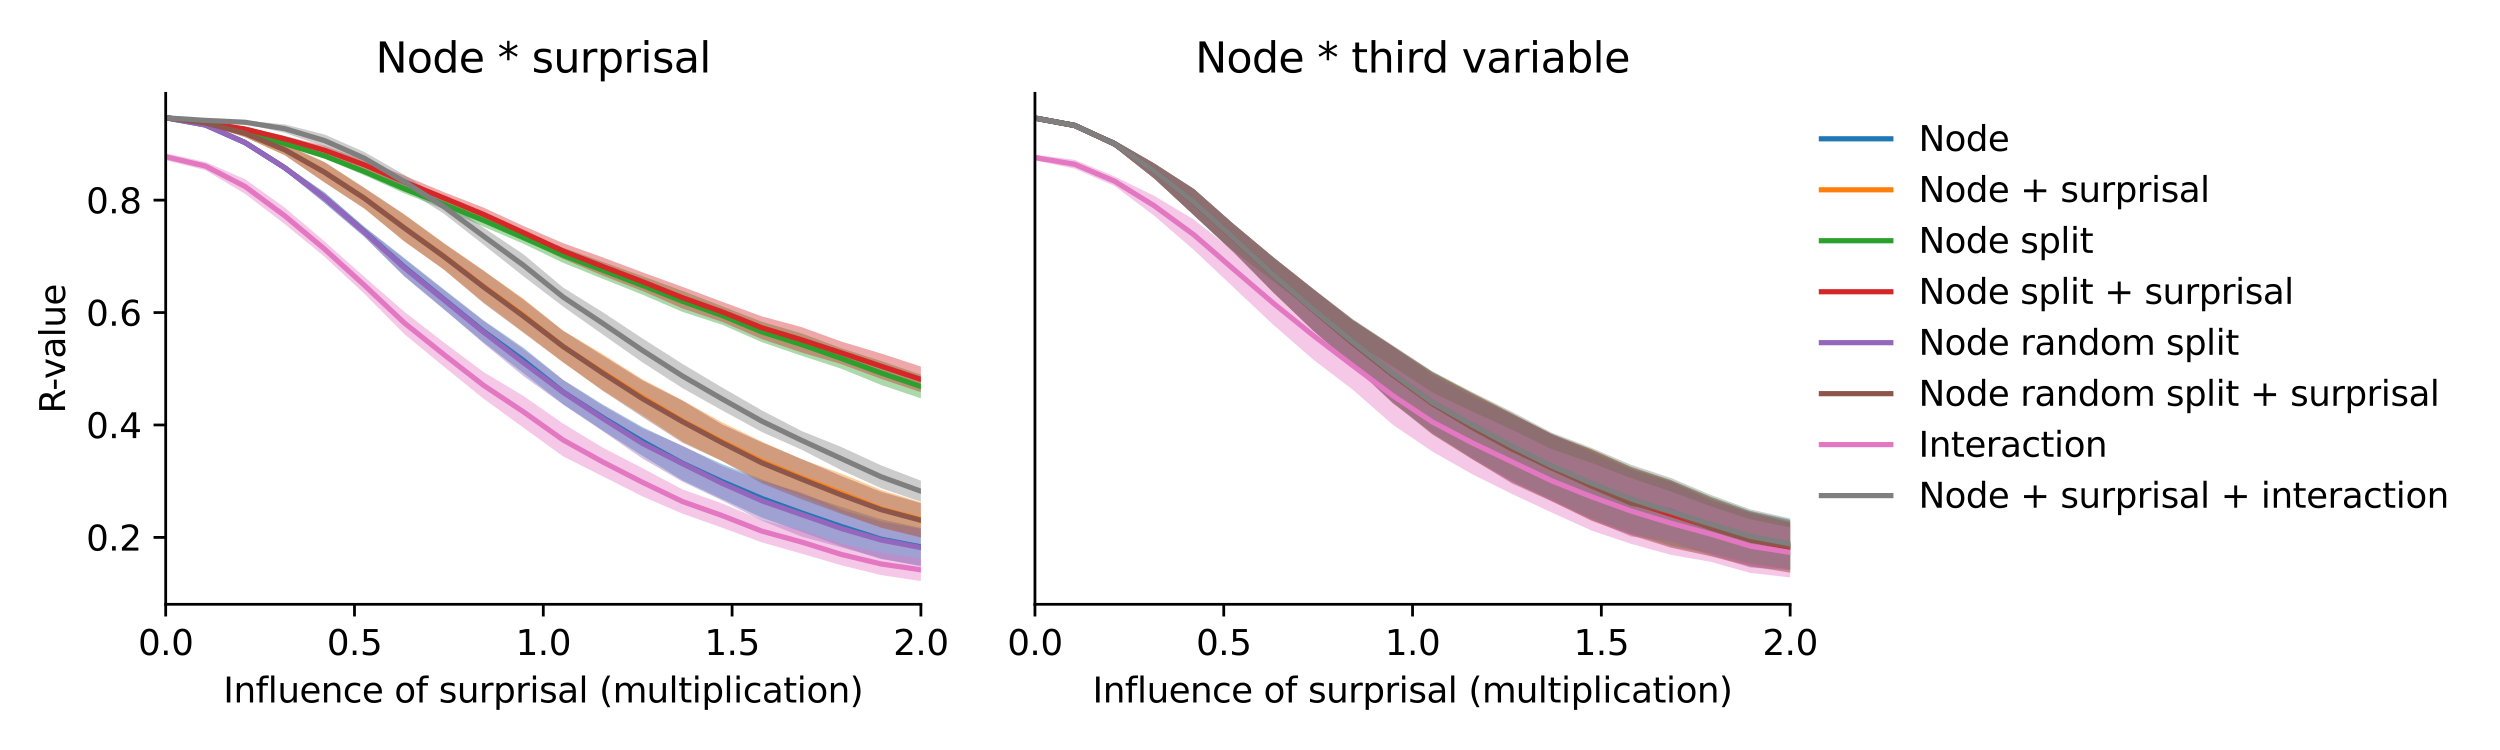 <?xml version="1.0" encoding="utf-8" standalone="no"?>
<!DOCTYPE svg PUBLIC "-//W3C//DTD SVG 1.1//EN"
  "http://www.w3.org/Graphics/SVG/1.1/DTD/svg11.dtd">
<svg xmlns:xlink="http://www.w3.org/1999/xlink" width="720pt" height="216pt" viewBox="0 0 720 216" xmlns="http://www.w3.org/2000/svg" version="1.1">
 <defs>
  <style type="text/css">*{stroke-linejoin: round; stroke-linecap: butt}</style>
 </defs>
 <g id="figure_1">
  <g id="patch_1">
   <path d="M 0 216 
L 720 216 
L 720 0 
L 0 0 
z
" style="fill: #ffffff"/>
  </g>
  <g id="axes_1">
   <g id="patch_2">
    <path d="M 47.72 174.04 
L 265.215 174.04 
L 265.215 26.88 
L 47.72 26.88 
z
" style="fill: #ffffff"/>
   </g>
   <g id="PolyCollection_1">
    <path d="M 47.72 33.569 
L 47.72 34.224 
L 59.167 36.384 
L 70.614 41.899 
L 82.061 49.169 
L 93.508 58.478 
L 104.956 68.176 
L 116.403 79.468 
L 127.85 89.071 
L 139.297 98.653 
L 150.744 107.476 
L 162.191 116.433 
L 173.638 124.028 
L 185.085 131.29 
L 196.532 138.34 
L 207.979 143.764 
L 219.427 149.068 
L 230.874 153.182 
L 242.321 157.337 
L 253.768 161.012 
L 265.215 162.934 
L 265.215 152.053 
L 265.215 152.053 
L 253.768 149.566 
L 242.321 145.965 
L 230.874 142.27 
L 219.427 138.08 
L 207.979 133.663 
L 196.532 128.487 
L 185.085 123.029 
L 173.638 116.516 
L 162.191 109.394 
L 150.744 100.138 
L 139.297 92.285 
L 127.85 83.329 
L 116.403 74.289 
L 104.956 65.321 
L 93.508 55.453 
L 82.061 47.525 
L 70.614 40.26 
L 59.167 35.622 
L 47.72 33.569 
z
" clip-path="url(#p3ff4cb8823)" style="fill: #1f77b4; fill-opacity: 0.4"/>
   </g>
   <g id="PolyCollection_2">
    <path d="M 47.72 33.591 
L 47.72 34.243 
L 59.167 35.869 
L 70.614 39.523 
L 82.061 44.773 
L 93.508 52.545 
L 104.956 60.063 
L 116.403 69.484 
L 127.85 77.644 
L 139.297 87.092 
L 150.744 95.615 
L 162.191 104.392 
L 173.638 112.477 
L 185.085 119.617 
L 196.532 127.152 
L 207.979 132.781 
L 219.427 138.609 
L 230.874 142.924 
L 242.321 147.68 
L 253.768 152.073 
L 265.215 154.694 
L 265.215 144.638 
L 265.215 144.638 
L 253.768 141.1 
L 242.321 136.413 
L 230.874 132.3 
L 219.427 127.183 
L 207.979 121.636 
L 196.532 115.261 
L 185.085 109.274 
L 173.638 102.013 
L 162.191 95.225 
L 150.744 85.996 
L 139.297 77.936 
L 127.85 69.968 
L 116.403 61.686 
L 104.956 54.076 
L 93.508 46.704 
L 82.061 41.532 
L 70.614 37.261 
L 59.167 34.939 
L 47.72 33.591 
z
" clip-path="url(#p3ff4cb8823)" style="fill: #ff7f0e; fill-opacity: 0.4"/>
   </g>
   <g id="PolyCollection_3">
    <path d="M 47.72 33.579 
L 47.72 34.231 
L 59.167 35.994 
L 70.614 38.531 
L 82.061 42.025 
L 93.508 45.703 
L 104.956 50.494 
L 116.403 55.667 
L 127.85 60.24 
L 139.297 65.31 
L 150.744 70.209 
L 162.191 75.704 
L 173.638 80.312 
L 185.085 84.889 
L 196.532 89.814 
L 207.979 93.538 
L 219.427 98.565 
L 230.874 102.461 
L 242.321 106.201 
L 253.768 110.873 
L 265.215 114.731 
L 265.215 107.896 
L 265.215 107.896 
L 253.768 103.982 
L 242.321 100.287 
L 230.874 96.022 
L 219.427 92.659 
L 207.979 88.195 
L 196.532 83.754 
L 185.085 79.561 
L 173.638 75.435 
L 162.191 71.336 
L 150.744 66.719 
L 139.297 61.648 
L 127.85 57.452 
L 116.403 53.048 
L 104.956 48.373 
L 93.508 44.101 
L 82.061 40.745 
L 70.614 37.428 
L 59.167 35.138 
L 47.72 33.579 
z
" clip-path="url(#p3ff4cb8823)" style="fill: #2ca02c; fill-opacity: 0.4"/>
   </g>
   <g id="PolyCollection_4">
    <path d="M 47.72 33.602 
L 47.72 34.245 
L 59.167 35.775 
L 70.614 37.854 
L 82.061 40.81 
L 93.508 44.569 
L 104.956 48.862 
L 116.403 54.164 
L 127.85 58.707 
L 139.297 63.742 
L 150.744 68.912 
L 162.191 74.567 
L 173.638 79.394 
L 185.085 83.83 
L 196.532 88.84 
L 207.979 92.717 
L 219.427 97.669 
L 230.874 101.526 
L 242.321 104.89 
L 253.768 109.126 
L 265.215 112.966 
L 265.215 105.568 
L 265.215 105.568 
L 253.768 101.809 
L 242.321 98.38 
L 230.874 94.214 
L 219.427 91.124 
L 207.979 86.911 
L 196.532 82.605 
L 185.085 78.453 
L 173.638 74.137 
L 162.191 70.043 
L 150.744 65.094 
L 139.297 59.803 
L 127.85 55.342 
L 116.403 50.556 
L 104.956 46.131 
L 93.508 42.001 
L 82.061 39.21 
L 70.614 36.487 
L 59.167 34.851 
L 47.72 33.602 
z
" clip-path="url(#p3ff4cb8823)" style="fill: #d62728; fill-opacity: 0.4"/>
   </g>
   <g id="PolyCollection_5">
    <path d="M 47.72 33.58 
L 47.72 34.246 
L 59.167 36.394 
L 70.614 41.936 
L 82.061 49.129 
L 93.508 58.528 
L 104.956 68.264 
L 116.403 79.626 
L 127.85 89.104 
L 139.297 98.921 
L 150.744 108.314 
L 162.191 116.536 
L 173.638 124.215 
L 185.085 132.108 
L 196.532 138.721 
L 207.979 144.155 
L 219.427 149.978 
L 230.874 154.553 
L 242.321 157.679 
L 253.768 160.846 
L 265.215 163.143 
L 265.215 152.286 
L 265.215 152.286 
L 253.768 150.212 
L 242.321 146.759 
L 230.874 141.861 
L 219.427 138.488 
L 207.979 134.24 
L 196.532 128.324 
L 185.085 123.393 
L 173.638 116.857 
L 162.191 109.451 
L 150.744 100.586 
L 139.297 92.441 
L 127.85 83.589 
L 116.403 74.528 
L 104.956 65.422 
L 93.508 55.457 
L 82.061 47.586 
L 70.614 40.265 
L 59.167 35.632 
L 47.72 33.58 
z
" clip-path="url(#p3ff4cb8823)" style="fill: #9467bd; fill-opacity: 0.4"/>
   </g>
   <g id="PolyCollection_6">
    <path d="M 47.72 33.602 
L 47.72 34.267 
L 59.167 35.878 
L 70.614 39.54 
L 82.061 44.713 
L 93.508 52.592 
L 104.956 60.102 
L 116.403 69.497 
L 127.85 77.664 
L 139.297 87.357 
L 150.744 95.855 
L 162.191 104.35 
L 173.638 112.588 
L 185.085 120.136 
L 196.532 127.507 
L 207.979 132.799 
L 219.427 139.22 
L 230.874 143.807 
L 242.321 148.011 
L 253.768 151.955 
L 265.215 154.803 
L 265.215 144.906 
L 265.215 144.906 
L 253.768 141.631 
L 242.321 137.105 
L 230.874 132.182 
L 219.427 127.409 
L 207.979 122.242 
L 196.532 115.364 
L 185.085 109.575 
L 173.638 102.434 
L 162.191 95.271 
L 150.744 86.284 
L 139.297 77.992 
L 127.85 70.119 
L 116.403 61.769 
L 104.956 54.155 
L 93.508 46.702 
L 82.061 41.617 
L 70.614 37.284 
L 59.167 34.952 
L 47.72 33.602 
z
" clip-path="url(#p3ff4cb8823)" style="fill: #8c564b; fill-opacity: 0.4"/>
   </g>
   <g id="PolyCollection_7">
    <path d="M 47.72 44.147 
L 47.72 46.146 
L 59.167 49.008 
L 70.614 55.86 
L 82.061 64.576 
L 93.508 73.984 
L 104.956 84.606 
L 116.403 96.183 
L 127.85 105.603 
L 139.297 114.839 
L 150.744 123.171 
L 162.191 131.446 
L 173.638 137.21 
L 185.085 142.994 
L 196.532 147.925 
L 207.979 151.985 
L 219.427 156.215 
L 230.874 159.46 
L 242.321 162.818 
L 253.768 165.632 
L 265.215 167.351 
L 265.215 160.881 
L 265.215 160.881 
L 253.768 159.234 
L 242.321 156.559 
L 230.874 152.775 
L 219.427 149.741 
L 207.979 145.005 
L 196.532 140.949 
L 185.085 134.87 
L 173.638 128.939 
L 162.191 122.018 
L 150.744 114.026 
L 139.297 107.177 
L 127.85 98.635 
L 116.403 89.758 
L 104.956 79.744 
L 93.508 69.557 
L 82.061 59.834 
L 70.614 51.62 
L 59.167 46.66 
L 47.72 44.147 
z
" clip-path="url(#p3ff4cb8823)" style="fill: #e377c2; fill-opacity: 0.4"/>
   </g>
   <g id="PolyCollection_8">
    <path d="M 47.72 33.608 
L 47.72 34.255 
L 59.167 35.065 
L 70.614 35.708 
L 82.061 38.286 
L 93.508 42.274 
L 104.956 47.38 
L 116.403 54.309 
L 127.85 61.557 
L 139.297 70.505 
L 150.744 79.569 
L 162.191 88.302 
L 173.638 96.377 
L 185.085 104.404 
L 196.532 111.772 
L 207.979 118.197 
L 219.427 124.43 
L 230.874 129.526 
L 242.321 135.428 
L 253.768 140.612 
L 265.215 144.51 
L 265.215 138.43 
L 265.215 138.43 
L 253.768 134.027 
L 242.321 128.747 
L 230.874 124.138 
L 219.427 118.199 
L 207.979 111.608 
L 196.532 104.798 
L 185.085 97.509 
L 173.638 89.95 
L 162.191 82.827 
L 150.744 73.219 
L 139.297 65.584 
L 127.85 57.572 
L 116.403 50.324 
L 104.956 43.777 
L 93.508 38.748 
L 82.061 35.855 
L 70.614 34.729 
L 59.167 34.272 
L 47.72 33.608 
z
" clip-path="url(#p3ff4cb8823)" style="fill: #7f7f7f; fill-opacity: 0.4"/>
   </g>
   <g id="matplotlib.axis_1">
    <g id="xtick_1">
     <g id="line2d_1">
      <defs>
       <path id="m11c83c5a06" d="M 0 0 
L 0 3.5 
" style="stroke: #000000; stroke-width: 0.8"/>
      </defs>
      <g>
       <use xlink:href="#m11c83c5a06" x="47.72" y="174.04" style="stroke: #000000; stroke-width: 0.8"/>
      </g>
     </g>
     <g id="text_1">
      <!-- 0.0 -->
      <g transform="translate(39.768 188.638)scale(0.1 -0.1)">
       <defs>
        <path id="DejaVuSans-30" d="M 2034 4250 
Q 1547 4250 1301 3770 
Q 1056 3291 1056 2328 
Q 1056 1369 1301 889 
Q 1547 409 2034 409 
Q 2525 409 2770 889 
Q 3016 1369 3016 2328 
Q 3016 3291 2770 3770 
Q 2525 4250 2034 4250 
z
M 2034 4750 
Q 2819 4750 3233 4129 
Q 3647 3509 3647 2328 
Q 3647 1150 3233 529 
Q 2819 -91 2034 -91 
Q 1250 -91 836 529 
Q 422 1150 422 2328 
Q 422 3509 836 4129 
Q 1250 4750 2034 4750 
z
" transform="scale(0.016)"/>
        <path id="DejaVuSans-2e" d="M 684 794 
L 1344 794 
L 1344 0 
L 684 0 
L 684 794 
z
" transform="scale(0.016)"/>
       </defs>
       <use xlink:href="#DejaVuSans-30"/>
       <use xlink:href="#DejaVuSans-2e" x="63.623"/>
       <use xlink:href="#DejaVuSans-30" x="95.41"/>
      </g>
     </g>
    </g>
    <g id="xtick_2">
     <g id="line2d_2">
      <g>
       <use xlink:href="#m11c83c5a06" x="102.094" y="174.04" style="stroke: #000000; stroke-width: 0.8"/>
      </g>
     </g>
     <g id="text_2">
      <!-- 0.5 -->
      <g transform="translate(94.142 188.638)scale(0.1 -0.1)">
       <defs>
        <path id="DejaVuSans-35" d="M 691 4666 
L 3169 4666 
L 3169 4134 
L 1269 4134 
L 1269 2991 
Q 1406 3038 1543 3061 
Q 1681 3084 1819 3084 
Q 2600 3084 3056 2656 
Q 3513 2228 3513 1497 
Q 3513 744 3044 326 
Q 2575 -91 1722 -91 
Q 1428 -91 1123 -41 
Q 819 9 494 109 
L 494 744 
Q 775 591 1075 516 
Q 1375 441 1709 441 
Q 2250 441 2565 725 
Q 2881 1009 2881 1497 
Q 2881 1984 2565 2268 
Q 2250 2553 1709 2553 
Q 1456 2553 1204 2497 
Q 953 2441 691 2322 
L 691 4666 
z
" transform="scale(0.016)"/>
       </defs>
       <use xlink:href="#DejaVuSans-30"/>
       <use xlink:href="#DejaVuSans-2e" x="63.623"/>
       <use xlink:href="#DejaVuSans-35" x="95.41"/>
      </g>
     </g>
    </g>
    <g id="xtick_3">
     <g id="line2d_3">
      <g>
       <use xlink:href="#m11c83c5a06" x="156.468" y="174.04" style="stroke: #000000; stroke-width: 0.8"/>
      </g>
     </g>
     <g id="text_3">
      <!-- 1.0 -->
      <g transform="translate(148.516 188.638)scale(0.1 -0.1)">
       <defs>
        <path id="DejaVuSans-31" d="M 794 531 
L 1825 531 
L 1825 4091 
L 703 3866 
L 703 4441 
L 1819 4666 
L 2450 4666 
L 2450 531 
L 3481 531 
L 3481 0 
L 794 0 
L 794 531 
z
" transform="scale(0.016)"/>
       </defs>
       <use xlink:href="#DejaVuSans-31"/>
       <use xlink:href="#DejaVuSans-2e" x="63.623"/>
       <use xlink:href="#DejaVuSans-30" x="95.41"/>
      </g>
     </g>
    </g>
    <g id="xtick_4">
     <g id="line2d_4">
      <g>
       <use xlink:href="#m11c83c5a06" x="210.841" y="174.04" style="stroke: #000000; stroke-width: 0.8"/>
      </g>
     </g>
     <g id="text_4">
      <!-- 1.5 -->
      <g transform="translate(202.89 188.638)scale(0.1 -0.1)">
       <use xlink:href="#DejaVuSans-31"/>
       <use xlink:href="#DejaVuSans-2e" x="63.623"/>
       <use xlink:href="#DejaVuSans-35" x="95.41"/>
      </g>
     </g>
    </g>
    <g id="xtick_5">
     <g id="line2d_5">
      <g>
       <use xlink:href="#m11c83c5a06" x="265.215" y="174.04" style="stroke: #000000; stroke-width: 0.8"/>
      </g>
     </g>
     <g id="text_5">
      <!-- 2.0 -->
      <g transform="translate(257.263 188.638)scale(0.1 -0.1)">
       <defs>
        <path id="DejaVuSans-32" d="M 1228 531 
L 3431 531 
L 3431 0 
L 469 0 
L 469 531 
Q 828 903 1448 1529 
Q 2069 2156 2228 2338 
Q 2531 2678 2651 2914 
Q 2772 3150 2772 3378 
Q 2772 3750 2511 3984 
Q 2250 4219 1831 4219 
Q 1534 4219 1204 4116 
Q 875 4013 500 3803 
L 500 4441 
Q 881 4594 1212 4672 
Q 1544 4750 1819 4750 
Q 2544 4750 2975 4387 
Q 3406 4025 3406 3419 
Q 3406 3131 3298 2873 
Q 3191 2616 2906 2266 
Q 2828 2175 2409 1742 
Q 1991 1309 1228 531 
z
" transform="scale(0.016)"/>
       </defs>
       <use xlink:href="#DejaVuSans-32"/>
       <use xlink:href="#DejaVuSans-2e" x="63.623"/>
       <use xlink:href="#DejaVuSans-30" x="95.41"/>
      </g>
     </g>
    </g>
    <g id="text_6">
     <!-- Influence of surprisal (multiplication) -->
     <g transform="translate(64.321 202.317)scale(0.1 -0.1)">
      <defs>
       <path id="DejaVuSans-49" d="M 628 4666 
L 1259 4666 
L 1259 0 
L 628 0 
L 628 4666 
z
" transform="scale(0.016)"/>
       <path id="DejaVuSans-6e" d="M 3513 2113 
L 3513 0 
L 2938 0 
L 2938 2094 
Q 2938 2591 2744 2837 
Q 2550 3084 2163 3084 
Q 1697 3084 1428 2787 
Q 1159 2491 1159 1978 
L 1159 0 
L 581 0 
L 581 3500 
L 1159 3500 
L 1159 2956 
Q 1366 3272 1645 3428 
Q 1925 3584 2291 3584 
Q 2894 3584 3203 3211 
Q 3513 2838 3513 2113 
z
" transform="scale(0.016)"/>
       <path id="DejaVuSans-66" d="M 2375 4863 
L 2375 4384 
L 1825 4384 
Q 1516 4384 1395 4259 
Q 1275 4134 1275 3809 
L 1275 3500 
L 2222 3500 
L 2222 3053 
L 1275 3053 
L 1275 0 
L 697 0 
L 697 3053 
L 147 3053 
L 147 3500 
L 697 3500 
L 697 3744 
Q 697 4328 969 4595 
Q 1241 4863 1831 4863 
L 2375 4863 
z
" transform="scale(0.016)"/>
       <path id="DejaVuSans-6c" d="M 603 4863 
L 1178 4863 
L 1178 0 
L 603 0 
L 603 4863 
z
" transform="scale(0.016)"/>
       <path id="DejaVuSans-75" d="M 544 1381 
L 544 3500 
L 1119 3500 
L 1119 1403 
Q 1119 906 1312 657 
Q 1506 409 1894 409 
Q 2359 409 2629 706 
Q 2900 1003 2900 1516 
L 2900 3500 
L 3475 3500 
L 3475 0 
L 2900 0 
L 2900 538 
Q 2691 219 2414 64 
Q 2138 -91 1772 -91 
Q 1169 -91 856 284 
Q 544 659 544 1381 
z
M 1991 3584 
L 1991 3584 
z
" transform="scale(0.016)"/>
       <path id="DejaVuSans-65" d="M 3597 1894 
L 3597 1613 
L 953 1613 
Q 991 1019 1311 708 
Q 1631 397 2203 397 
Q 2534 397 2845 478 
Q 3156 559 3463 722 
L 3463 178 
Q 3153 47 2828 -22 
Q 2503 -91 2169 -91 
Q 1331 -91 842 396 
Q 353 884 353 1716 
Q 353 2575 817 3079 
Q 1281 3584 2069 3584 
Q 2775 3584 3186 3129 
Q 3597 2675 3597 1894 
z
M 3022 2063 
Q 3016 2534 2758 2815 
Q 2500 3097 2075 3097 
Q 1594 3097 1305 2825 
Q 1016 2553 972 2059 
L 3022 2063 
z
" transform="scale(0.016)"/>
       <path id="DejaVuSans-63" d="M 3122 3366 
L 3122 2828 
Q 2878 2963 2633 3030 
Q 2388 3097 2138 3097 
Q 1578 3097 1268 2742 
Q 959 2388 959 1747 
Q 959 1106 1268 751 
Q 1578 397 2138 397 
Q 2388 397 2633 464 
Q 2878 531 3122 666 
L 3122 134 
Q 2881 22 2623 -34 
Q 2366 -91 2075 -91 
Q 1284 -91 818 406 
Q 353 903 353 1747 
Q 353 2603 823 3093 
Q 1294 3584 2113 3584 
Q 2378 3584 2631 3529 
Q 2884 3475 3122 3366 
z
" transform="scale(0.016)"/>
       <path id="DejaVuSans-20" transform="scale(0.016)"/>
       <path id="DejaVuSans-6f" d="M 1959 3097 
Q 1497 3097 1228 2736 
Q 959 2375 959 1747 
Q 959 1119 1226 758 
Q 1494 397 1959 397 
Q 2419 397 2687 759 
Q 2956 1122 2956 1747 
Q 2956 2369 2687 2733 
Q 2419 3097 1959 3097 
z
M 1959 3584 
Q 2709 3584 3137 3096 
Q 3566 2609 3566 1747 
Q 3566 888 3137 398 
Q 2709 -91 1959 -91 
Q 1206 -91 779 398 
Q 353 888 353 1747 
Q 353 2609 779 3096 
Q 1206 3584 1959 3584 
z
" transform="scale(0.016)"/>
       <path id="DejaVuSans-73" d="M 2834 3397 
L 2834 2853 
Q 2591 2978 2328 3040 
Q 2066 3103 1784 3103 
Q 1356 3103 1142 2972 
Q 928 2841 928 2578 
Q 928 2378 1081 2264 
Q 1234 2150 1697 2047 
L 1894 2003 
Q 2506 1872 2764 1633 
Q 3022 1394 3022 966 
Q 3022 478 2636 193 
Q 2250 -91 1575 -91 
Q 1294 -91 989 -36 
Q 684 19 347 128 
L 347 722 
Q 666 556 975 473 
Q 1284 391 1588 391 
Q 1994 391 2212 530 
Q 2431 669 2431 922 
Q 2431 1156 2273 1281 
Q 2116 1406 1581 1522 
L 1381 1569 
Q 847 1681 609 1914 
Q 372 2147 372 2553 
Q 372 3047 722 3315 
Q 1072 3584 1716 3584 
Q 2034 3584 2315 3537 
Q 2597 3491 2834 3397 
z
" transform="scale(0.016)"/>
       <path id="DejaVuSans-72" d="M 2631 2963 
Q 2534 3019 2420 3045 
Q 2306 3072 2169 3072 
Q 1681 3072 1420 2755 
Q 1159 2438 1159 1844 
L 1159 0 
L 581 0 
L 581 3500 
L 1159 3500 
L 1159 2956 
Q 1341 3275 1631 3429 
Q 1922 3584 2338 3584 
Q 2397 3584 2469 3576 
Q 2541 3569 2628 3553 
L 2631 2963 
z
" transform="scale(0.016)"/>
       <path id="DejaVuSans-70" d="M 1159 525 
L 1159 -1331 
L 581 -1331 
L 581 3500 
L 1159 3500 
L 1159 2969 
Q 1341 3281 1617 3432 
Q 1894 3584 2278 3584 
Q 2916 3584 3314 3078 
Q 3713 2572 3713 1747 
Q 3713 922 3314 415 
Q 2916 -91 2278 -91 
Q 1894 -91 1617 61 
Q 1341 213 1159 525 
z
M 3116 1747 
Q 3116 2381 2855 2742 
Q 2594 3103 2138 3103 
Q 1681 3103 1420 2742 
Q 1159 2381 1159 1747 
Q 1159 1113 1420 752 
Q 1681 391 2138 391 
Q 2594 391 2855 752 
Q 3116 1113 3116 1747 
z
" transform="scale(0.016)"/>
       <path id="DejaVuSans-69" d="M 603 3500 
L 1178 3500 
L 1178 0 
L 603 0 
L 603 3500 
z
M 603 4863 
L 1178 4863 
L 1178 4134 
L 603 4134 
L 603 4863 
z
" transform="scale(0.016)"/>
       <path id="DejaVuSans-61" d="M 2194 1759 
Q 1497 1759 1228 1600 
Q 959 1441 959 1056 
Q 959 750 1161 570 
Q 1363 391 1709 391 
Q 2188 391 2477 730 
Q 2766 1069 2766 1631 
L 2766 1759 
L 2194 1759 
z
M 3341 1997 
L 3341 0 
L 2766 0 
L 2766 531 
Q 2569 213 2275 61 
Q 1981 -91 1556 -91 
Q 1019 -91 701 211 
Q 384 513 384 1019 
Q 384 1609 779 1909 
Q 1175 2209 1959 2209 
L 2766 2209 
L 2766 2266 
Q 2766 2663 2505 2880 
Q 2244 3097 1772 3097 
Q 1472 3097 1187 3025 
Q 903 2953 641 2809 
L 641 3341 
Q 956 3463 1253 3523 
Q 1550 3584 1831 3584 
Q 2591 3584 2966 3190 
Q 3341 2797 3341 1997 
z
" transform="scale(0.016)"/>
       <path id="DejaVuSans-28" d="M 1984 4856 
Q 1566 4138 1362 3434 
Q 1159 2731 1159 2009 
Q 1159 1288 1364 580 
Q 1569 -128 1984 -844 
L 1484 -844 
Q 1016 -109 783 600 
Q 550 1309 550 2009 
Q 550 2706 781 3412 
Q 1013 4119 1484 4856 
L 1984 4856 
z
" transform="scale(0.016)"/>
       <path id="DejaVuSans-6d" d="M 3328 2828 
Q 3544 3216 3844 3400 
Q 4144 3584 4550 3584 
Q 5097 3584 5394 3201 
Q 5691 2819 5691 2113 
L 5691 0 
L 5113 0 
L 5113 2094 
Q 5113 2597 4934 2840 
Q 4756 3084 4391 3084 
Q 3944 3084 3684 2787 
Q 3425 2491 3425 1978 
L 3425 0 
L 2847 0 
L 2847 2094 
Q 2847 2600 2669 2842 
Q 2491 3084 2119 3084 
Q 1678 3084 1418 2786 
Q 1159 2488 1159 1978 
L 1159 0 
L 581 0 
L 581 3500 
L 1159 3500 
L 1159 2956 
Q 1356 3278 1631 3431 
Q 1906 3584 2284 3584 
Q 2666 3584 2933 3390 
Q 3200 3197 3328 2828 
z
" transform="scale(0.016)"/>
       <path id="DejaVuSans-74" d="M 1172 4494 
L 1172 3500 
L 2356 3500 
L 2356 3053 
L 1172 3053 
L 1172 1153 
Q 1172 725 1289 603 
Q 1406 481 1766 481 
L 2356 481 
L 2356 0 
L 1766 0 
Q 1100 0 847 248 
Q 594 497 594 1153 
L 594 3053 
L 172 3053 
L 172 3500 
L 594 3500 
L 594 4494 
L 1172 4494 
z
" transform="scale(0.016)"/>
       <path id="DejaVuSans-29" d="M 513 4856 
L 1013 4856 
Q 1481 4119 1714 3412 
Q 1947 2706 1947 2009 
Q 1947 1309 1714 600 
Q 1481 -109 1013 -844 
L 513 -844 
Q 928 -128 1133 580 
Q 1338 1288 1338 2009 
Q 1338 2731 1133 3434 
Q 928 4138 513 4856 
z
" transform="scale(0.016)"/>
      </defs>
      <use xlink:href="#DejaVuSans-49"/>
      <use xlink:href="#DejaVuSans-6e" x="29.492"/>
      <use xlink:href="#DejaVuSans-66" x="92.871"/>
      <use xlink:href="#DejaVuSans-6c" x="128.076"/>
      <use xlink:href="#DejaVuSans-75" x="155.859"/>
      <use xlink:href="#DejaVuSans-65" x="219.238"/>
      <use xlink:href="#DejaVuSans-6e" x="280.762"/>
      <use xlink:href="#DejaVuSans-63" x="344.141"/>
      <use xlink:href="#DejaVuSans-65" x="399.121"/>
      <use xlink:href="#DejaVuSans-20" x="460.645"/>
      <use xlink:href="#DejaVuSans-6f" x="492.432"/>
      <use xlink:href="#DejaVuSans-66" x="553.613"/>
      <use xlink:href="#DejaVuSans-20" x="588.818"/>
      <use xlink:href="#DejaVuSans-73" x="620.605"/>
      <use xlink:href="#DejaVuSans-75" x="672.705"/>
      <use xlink:href="#DejaVuSans-72" x="736.084"/>
      <use xlink:href="#DejaVuSans-70" x="777.197"/>
      <use xlink:href="#DejaVuSans-72" x="840.674"/>
      <use xlink:href="#DejaVuSans-69" x="881.787"/>
      <use xlink:href="#DejaVuSans-73" x="909.57"/>
      <use xlink:href="#DejaVuSans-61" x="961.67"/>
      <use xlink:href="#DejaVuSans-6c" x="1022.949"/>
      <use xlink:href="#DejaVuSans-20" x="1050.732"/>
      <use xlink:href="#DejaVuSans-28" x="1082.52"/>
      <use xlink:href="#DejaVuSans-6d" x="1121.533"/>
      <use xlink:href="#DejaVuSans-75" x="1218.945"/>
      <use xlink:href="#DejaVuSans-6c" x="1282.324"/>
      <use xlink:href="#DejaVuSans-74" x="1310.107"/>
      <use xlink:href="#DejaVuSans-69" x="1349.316"/>
      <use xlink:href="#DejaVuSans-70" x="1377.1"/>
      <use xlink:href="#DejaVuSans-6c" x="1440.576"/>
      <use xlink:href="#DejaVuSans-69" x="1468.359"/>
      <use xlink:href="#DejaVuSans-63" x="1496.143"/>
      <use xlink:href="#DejaVuSans-61" x="1551.123"/>
      <use xlink:href="#DejaVuSans-74" x="1612.402"/>
      <use xlink:href="#DejaVuSans-69" x="1651.611"/>
      <use xlink:href="#DejaVuSans-6f" x="1679.395"/>
      <use xlink:href="#DejaVuSans-6e" x="1740.576"/>
      <use xlink:href="#DejaVuSans-29" x="1803.955"/>
     </g>
    </g>
   </g>
   <g id="matplotlib.axis_2">
    <g id="ytick_1">
     <g id="line2d_6">
      <defs>
       <path id="m4066b3e97b" d="M 0 0 
L -3.5 0 
" style="stroke: #000000; stroke-width: 0.8"/>
      </defs>
      <g>
       <use xlink:href="#m4066b3e97b" x="47.72" y="154.765" style="stroke: #000000; stroke-width: 0.8"/>
      </g>
     </g>
     <g id="text_7">
      <!-- 0.2 -->
      <g transform="translate(24.817 158.564)scale(0.1 -0.1)">
       <use xlink:href="#DejaVuSans-30"/>
       <use xlink:href="#DejaVuSans-2e" x="63.623"/>
       <use xlink:href="#DejaVuSans-32" x="95.41"/>
      </g>
     </g>
    </g>
    <g id="ytick_2">
     <g id="line2d_7">
      <g>
       <use xlink:href="#m4066b3e97b" x="47.72" y="122.391" style="stroke: #000000; stroke-width: 0.8"/>
      </g>
     </g>
     <g id="text_8">
      <!-- 0.4 -->
      <g transform="translate(24.817 126.191)scale(0.1 -0.1)">
       <defs>
        <path id="DejaVuSans-34" d="M 2419 4116 
L 825 1625 
L 2419 1625 
L 2419 4116 
z
M 2253 4666 
L 3047 4666 
L 3047 1625 
L 3713 1625 
L 3713 1100 
L 3047 1100 
L 3047 0 
L 2419 0 
L 2419 1100 
L 313 1100 
L 313 1709 
L 2253 4666 
z
" transform="scale(0.016)"/>
       </defs>
       <use xlink:href="#DejaVuSans-30"/>
       <use xlink:href="#DejaVuSans-2e" x="63.623"/>
       <use xlink:href="#DejaVuSans-34" x="95.41"/>
      </g>
     </g>
    </g>
    <g id="ytick_3">
     <g id="line2d_8">
      <g>
       <use xlink:href="#m4066b3e97b" x="47.72" y="90.017" style="stroke: #000000; stroke-width: 0.8"/>
      </g>
     </g>
     <g id="text_9">
      <!-- 0.6 -->
      <g transform="translate(24.817 93.817)scale(0.1 -0.1)">
       <defs>
        <path id="DejaVuSans-36" d="M 2113 2584 
Q 1688 2584 1439 2293 
Q 1191 2003 1191 1497 
Q 1191 994 1439 701 
Q 1688 409 2113 409 
Q 2538 409 2786 701 
Q 3034 994 3034 1497 
Q 3034 2003 2786 2293 
Q 2538 2584 2113 2584 
z
M 3366 4563 
L 3366 3988 
Q 3128 4100 2886 4159 
Q 2644 4219 2406 4219 
Q 1781 4219 1451 3797 
Q 1122 3375 1075 2522 
Q 1259 2794 1537 2939 
Q 1816 3084 2150 3084 
Q 2853 3084 3261 2657 
Q 3669 2231 3669 1497 
Q 3669 778 3244 343 
Q 2819 -91 2113 -91 
Q 1303 -91 875 529 
Q 447 1150 447 2328 
Q 447 3434 972 4092 
Q 1497 4750 2381 4750 
Q 2619 4750 2861 4703 
Q 3103 4656 3366 4563 
z
" transform="scale(0.016)"/>
       </defs>
       <use xlink:href="#DejaVuSans-30"/>
       <use xlink:href="#DejaVuSans-2e" x="63.623"/>
       <use xlink:href="#DejaVuSans-36" x="95.41"/>
      </g>
     </g>
    </g>
    <g id="ytick_4">
     <g id="line2d_9">
      <g>
       <use xlink:href="#m4066b3e97b" x="47.72" y="57.643" style="stroke: #000000; stroke-width: 0.8"/>
      </g>
     </g>
     <g id="text_10">
      <!-- 0.8 -->
      <g transform="translate(24.817 61.443)scale(0.1 -0.1)">
       <defs>
        <path id="DejaVuSans-38" d="M 2034 2216 
Q 1584 2216 1326 1975 
Q 1069 1734 1069 1313 
Q 1069 891 1326 650 
Q 1584 409 2034 409 
Q 2484 409 2743 651 
Q 3003 894 3003 1313 
Q 3003 1734 2745 1975 
Q 2488 2216 2034 2216 
z
M 1403 2484 
Q 997 2584 770 2862 
Q 544 3141 544 3541 
Q 544 4100 942 4425 
Q 1341 4750 2034 4750 
Q 2731 4750 3128 4425 
Q 3525 4100 3525 3541 
Q 3525 3141 3298 2862 
Q 3072 2584 2669 2484 
Q 3125 2378 3379 2068 
Q 3634 1759 3634 1313 
Q 3634 634 3220 271 
Q 2806 -91 2034 -91 
Q 1263 -91 848 271 
Q 434 634 434 1313 
Q 434 1759 690 2068 
Q 947 2378 1403 2484 
z
M 1172 3481 
Q 1172 3119 1398 2916 
Q 1625 2713 2034 2713 
Q 2441 2713 2670 2916 
Q 2900 3119 2900 3481 
Q 2900 3844 2670 4047 
Q 2441 4250 2034 4250 
Q 1625 4250 1398 4047 
Q 1172 3844 1172 3481 
z
" transform="scale(0.016)"/>
       </defs>
       <use xlink:href="#DejaVuSans-30"/>
       <use xlink:href="#DejaVuSans-2e" x="63.623"/>
       <use xlink:href="#DejaVuSans-38" x="95.41"/>
      </g>
     </g>
    </g>
    <g id="text_11">
     <!-- R-value -->
     <g transform="translate(18.737 119.065)rotate(-90)scale(0.1 -0.1)">
      <defs>
       <path id="DejaVuSans-52" d="M 2841 2188 
Q 3044 2119 3236 1894 
Q 3428 1669 3622 1275 
L 4263 0 
L 3584 0 
L 2988 1197 
Q 2756 1666 2539 1819 
Q 2322 1972 1947 1972 
L 1259 1972 
L 1259 0 
L 628 0 
L 628 4666 
L 2053 4666 
Q 2853 4666 3247 4331 
Q 3641 3997 3641 3322 
Q 3641 2881 3436 2590 
Q 3231 2300 2841 2188 
z
M 1259 4147 
L 1259 2491 
L 2053 2491 
Q 2509 2491 2742 2702 
Q 2975 2913 2975 3322 
Q 2975 3731 2742 3939 
Q 2509 4147 2053 4147 
L 1259 4147 
z
" transform="scale(0.016)"/>
       <path id="DejaVuSans-2d" d="M 313 2009 
L 1997 2009 
L 1997 1497 
L 313 1497 
L 313 2009 
z
" transform="scale(0.016)"/>
       <path id="DejaVuSans-76" d="M 191 3500 
L 800 3500 
L 1894 563 
L 2988 3500 
L 3597 3500 
L 2284 0 
L 1503 0 
L 191 3500 
z
" transform="scale(0.016)"/>
      </defs>
      <use xlink:href="#DejaVuSans-52"/>
      <use xlink:href="#DejaVuSans-2d" x="65.482"/>
      <use xlink:href="#DejaVuSans-76" x="98.941"/>
      <use xlink:href="#DejaVuSans-61" x="158.121"/>
      <use xlink:href="#DejaVuSans-6c" x="219.4"/>
      <use xlink:href="#DejaVuSans-75" x="247.184"/>
      <use xlink:href="#DejaVuSans-65" x="310.562"/>
     </g>
    </g>
   </g>
   <g id="line2d_10">
    <path d="M 47.72 33.896 
L 59.167 36.003 
L 70.614 41.079 
L 82.061 48.347 
L 93.508 56.966 
L 104.956 66.748 
L 116.403 76.879 
L 127.85 86.2 
L 139.297 95.469 
L 150.744 103.807 
L 162.191 112.914 
L 173.638 120.272 
L 185.085 127.16 
L 196.532 133.414 
L 207.979 138.714 
L 219.427 143.574 
L 230.874 147.726 
L 242.321 151.651 
L 253.768 155.289 
L 265.215 157.494 
" clip-path="url(#p3ff4cb8823)" style="fill: none; stroke: #1f77b4; stroke-width: 1.5; stroke-linecap: square"/>
   </g>
   <g id="line2d_11">
    <path d="M 47.72 33.917 
L 59.167 35.404 
L 70.614 38.392 
L 82.061 43.152 
L 93.508 49.624 
L 104.956 57.07 
L 116.403 65.585 
L 127.85 73.806 
L 139.297 82.514 
L 150.744 90.805 
L 162.191 99.809 
L 173.638 107.245 
L 185.085 114.445 
L 196.532 121.206 
L 207.979 127.209 
L 219.427 132.896 
L 230.874 137.612 
L 242.321 142.047 
L 253.768 146.587 
L 265.215 149.666 
" clip-path="url(#p3ff4cb8823)" style="fill: none; stroke: #ff7f0e; stroke-width: 1.5; stroke-linecap: square"/>
   </g>
   <g id="line2d_12">
    <path d="M 47.72 33.905 
L 59.167 35.566 
L 70.614 37.98 
L 82.061 41.385 
L 93.508 44.902 
L 104.956 49.434 
L 116.403 54.358 
L 127.85 58.846 
L 139.297 63.479 
L 150.744 68.464 
L 162.191 73.52 
L 173.638 77.873 
L 185.085 82.225 
L 196.532 86.784 
L 207.979 90.867 
L 219.427 95.612 
L 230.874 99.242 
L 242.321 103.244 
L 253.768 107.428 
L 265.215 111.314 
" clip-path="url(#p3ff4cb8823)" style="fill: none; stroke: #2ca02c; stroke-width: 1.5; stroke-linecap: square"/>
   </g>
   <g id="line2d_13">
    <path d="M 47.72 33.923 
L 59.167 35.313 
L 70.614 37.171 
L 82.061 40.01 
L 93.508 43.285 
L 104.956 47.496 
L 116.403 52.36 
L 127.85 57.025 
L 139.297 61.773 
L 150.744 67.003 
L 162.191 72.305 
L 173.638 76.765 
L 185.085 81.141 
L 196.532 85.723 
L 207.979 89.814 
L 219.427 94.396 
L 230.874 97.87 
L 242.321 101.635 
L 253.768 105.467 
L 265.215 109.267 
" clip-path="url(#p3ff4cb8823)" style="fill: none; stroke: #d62728; stroke-width: 1.5; stroke-linecap: square"/>
   </g>
   <g id="line2d_14">
    <path d="M 47.72 33.913 
L 59.167 36.013 
L 70.614 41.1 
L 82.061 48.357 
L 93.508 56.992 
L 104.956 66.843 
L 116.403 77.077 
L 127.85 86.346 
L 139.297 95.681 
L 150.744 104.45 
L 162.191 112.994 
L 173.638 120.536 
L 185.085 127.751 
L 196.532 133.522 
L 207.979 139.197 
L 219.427 144.233 
L 230.874 148.207 
L 242.321 152.219 
L 253.768 155.529 
L 265.215 157.714 
" clip-path="url(#p3ff4cb8823)" style="fill: none; stroke: #9467bd; stroke-width: 1.5; stroke-linecap: square"/>
   </g>
   <g id="line2d_15">
    <path d="M 47.72 33.934 
L 59.167 35.415 
L 70.614 38.412 
L 82.061 43.165 
L 93.508 49.647 
L 104.956 57.128 
L 116.403 65.633 
L 127.85 73.891 
L 139.297 82.674 
L 150.744 91.069 
L 162.191 99.81 
L 173.638 107.511 
L 185.085 114.855 
L 196.532 121.436 
L 207.979 127.521 
L 219.427 133.315 
L 230.874 137.995 
L 242.321 142.558 
L 253.768 146.793 
L 265.215 149.855 
" clip-path="url(#p3ff4cb8823)" style="fill: none; stroke: #8c564b; stroke-width: 1.5; stroke-linecap: square"/>
   </g>
   <g id="line2d_16">
    <path d="M 47.72 45.146 
L 59.167 47.834 
L 70.614 53.74 
L 82.061 62.205 
L 93.508 71.771 
L 104.956 82.175 
L 116.403 92.971 
L 127.85 102.119 
L 139.297 111.008 
L 150.744 118.599 
L 162.191 126.732 
L 173.638 133.075 
L 185.085 138.932 
L 196.532 144.437 
L 207.979 148.495 
L 219.427 152.978 
L 230.874 156.118 
L 242.321 159.689 
L 253.768 162.433 
L 265.215 164.116 
" clip-path="url(#p3ff4cb8823)" style="fill: none; stroke: #e377c2; stroke-width: 1.5; stroke-linecap: square"/>
   </g>
   <g id="line2d_17">
    <path d="M 47.72 33.932 
L 59.167 34.669 
L 70.614 35.218 
L 82.061 37.071 
L 93.508 40.511 
L 104.956 45.579 
L 116.403 52.316 
L 127.85 59.564 
L 139.297 68.045 
L 150.744 76.394 
L 162.191 85.564 
L 173.638 93.163 
L 185.085 100.956 
L 196.532 108.285 
L 207.979 114.903 
L 219.427 121.314 
L 230.874 126.832 
L 242.321 132.087 
L 253.768 137.319 
L 265.215 141.47 
" clip-path="url(#p3ff4cb8823)" style="fill: none; stroke: #7f7f7f; stroke-width: 1.5; stroke-linecap: square"/>
   </g>
   <g id="patch_3">
    <path d="M 47.72 174.04 
L 47.72 26.88 
" style="fill: none; stroke: #000000; stroke-width: 0.8; stroke-linejoin: miter; stroke-linecap: square"/>
   </g>
   <g id="patch_4">
    <path d="M 47.72 174.04 
L 265.215 174.04 
" style="fill: none; stroke: #000000; stroke-width: 0.8; stroke-linejoin: miter; stroke-linecap: square"/>
   </g>
   <g id="text_12">
    <!-- Node * surprisal -->
    <g transform="translate(108.186 20.88)scale(0.12 -0.12)">
     <defs>
      <path id="DejaVuSans-4e" d="M 628 4666 
L 1478 4666 
L 3547 763 
L 3547 4666 
L 4159 4666 
L 4159 0 
L 3309 0 
L 1241 3903 
L 1241 0 
L 628 0 
L 628 4666 
z
" transform="scale(0.016)"/>
      <path id="DejaVuSans-64" d="M 2906 2969 
L 2906 4863 
L 3481 4863 
L 3481 0 
L 2906 0 
L 2906 525 
Q 2725 213 2448 61 
Q 2172 -91 1784 -91 
Q 1150 -91 751 415 
Q 353 922 353 1747 
Q 353 2572 751 3078 
Q 1150 3584 1784 3584 
Q 2172 3584 2448 3432 
Q 2725 3281 2906 2969 
z
M 947 1747 
Q 947 1113 1208 752 
Q 1469 391 1925 391 
Q 2381 391 2643 752 
Q 2906 1113 2906 1747 
Q 2906 2381 2643 2742 
Q 2381 3103 1925 3103 
Q 1469 3103 1208 2742 
Q 947 2381 947 1747 
z
" transform="scale(0.016)"/>
      <path id="DejaVuSans-2a" d="M 3009 3897 
L 1888 3291 
L 3009 2681 
L 2828 2375 
L 1778 3009 
L 1778 1831 
L 1422 1831 
L 1422 3009 
L 372 2375 
L 191 2681 
L 1313 3291 
L 191 3897 
L 372 4206 
L 1422 3572 
L 1422 4750 
L 1778 4750 
L 1778 3572 
L 2828 4206 
L 3009 3897 
z
" transform="scale(0.016)"/>
     </defs>
     <use xlink:href="#DejaVuSans-4e"/>
     <use xlink:href="#DejaVuSans-6f" x="74.805"/>
     <use xlink:href="#DejaVuSans-64" x="135.986"/>
     <use xlink:href="#DejaVuSans-65" x="199.463"/>
     <use xlink:href="#DejaVuSans-20" x="260.986"/>
     <use xlink:href="#DejaVuSans-2a" x="292.773"/>
     <use xlink:href="#DejaVuSans-20" x="342.773"/>
     <use xlink:href="#DejaVuSans-73" x="374.561"/>
     <use xlink:href="#DejaVuSans-75" x="426.66"/>
     <use xlink:href="#DejaVuSans-72" x="490.039"/>
     <use xlink:href="#DejaVuSans-70" x="531.152"/>
     <use xlink:href="#DejaVuSans-72" x="594.629"/>
     <use xlink:href="#DejaVuSans-69" x="635.742"/>
     <use xlink:href="#DejaVuSans-73" x="663.525"/>
     <use xlink:href="#DejaVuSans-61" x="715.625"/>
     <use xlink:href="#DejaVuSans-6c" x="776.904"/>
    </g>
   </g>
  </g>
  <g id="axes_2">
   <g id="patch_5">
    <path d="M 298.065 174.04 
L 515.56 174.04 
L 515.56 26.88 
L 298.065 26.88 
z
" style="fill: #ffffff"/>
   </g>
   <g id="PolyCollection_9">
    <path d="M 298.065 33.598 
L 298.065 34.375 
L 309.512 36.635 
L 320.959 42.3 
L 332.406 51.323 
L 343.853 61.868 
L 355.301 72.524 
L 366.748 84.177 
L 378.195 95.018 
L 389.642 104.862 
L 401.089 115.678 
L 412.536 124.837 
L 423.983 131.783 
L 435.43 138.264 
L 446.877 143.736 
L 458.324 149.297 
L 469.772 153.384 
L 481.219 156.968 
L 492.666 159.33 
L 504.113 162.197 
L 515.56 163.913 
L 515.56 149.702 
L 515.56 149.702 
L 504.113 147.154 
L 492.666 143.046 
L 481.219 138.262 
L 469.772 134.421 
L 458.324 129.381 
L 446.877 124.968 
L 435.43 119.034 
L 423.983 113.199 
L 412.536 107.085 
L 401.089 99.709 
L 389.642 92.075 
L 378.195 83.16 
L 366.748 74.062 
L 355.301 64.53 
L 343.853 54.402 
L 332.406 47.016 
L 320.959 40.469 
L 309.512 35.592 
L 298.065 33.598 
z
" clip-path="url(#peb5328dd99)" style="fill: #1f77b4; fill-opacity: 0.4"/>
   </g>
   <g id="PolyCollection_10">
    <path d="M 298.065 33.616 
L 298.065 34.392 
L 309.512 36.644 
L 320.959 42.322 
L 332.406 51.348 
L 343.853 61.917 
L 355.301 72.54 
L 366.748 84.224 
L 378.195 95.091 
L 389.642 105.009 
L 401.089 115.735 
L 412.536 124.941 
L 423.983 132.035 
L 435.43 138.58 
L 446.877 144.047 
L 458.324 149.655 
L 469.772 153.83 
L 481.219 157.32 
L 492.666 159.702 
L 504.113 162.513 
L 515.56 164.143 
L 515.56 150.072 
L 515.56 150.072 
L 504.113 147.325 
L 492.666 143.221 
L 481.219 138.308 
L 469.772 134.506 
L 458.324 129.39 
L 446.877 124.974 
L 435.43 119.032 
L 423.983 113.216 
L 412.536 107.167 
L 401.089 99.675 
L 389.642 92.095 
L 378.195 83.195 
L 366.748 74.086 
L 355.301 64.559 
L 343.853 54.415 
L 332.406 47.042 
L 320.959 40.474 
L 309.512 35.612 
L 298.065 33.616 
z
" clip-path="url(#peb5328dd99)" style="fill: #ff7f0e; fill-opacity: 0.4"/>
   </g>
   <g id="PolyCollection_11">
    <path d="M 298.065 33.61 
L 298.065 34.393 
L 309.512 36.635 
L 320.959 42.321 
L 332.406 51.307 
L 343.853 61.914 
L 355.301 72.554 
L 366.748 84.226 
L 378.195 95.145 
L 389.642 105.112 
L 401.089 116.017 
L 412.536 125.131 
L 423.983 132.227 
L 435.43 138.864 
L 446.877 144.271 
L 458.324 149.869 
L 469.772 154.037 
L 481.219 157.671 
L 492.666 160.115 
L 504.113 162.989 
L 515.56 164.889 
L 515.56 149.78 
L 515.56 149.78 
L 504.113 147.246 
L 492.666 143.091 
L 481.219 138.317 
L 469.772 134.583 
L 458.324 129.479 
L 446.877 125.076 
L 435.43 119.179 
L 423.983 113.292 
L 412.536 107.2 
L 401.089 99.69 
L 389.642 92.212 
L 378.195 83.347 
L 366.748 74.146 
L 355.301 64.581 
L 343.853 54.484 
L 332.406 47.101 
L 320.959 40.53 
L 309.512 35.603 
L 298.065 33.61 
z
" clip-path="url(#peb5328dd99)" style="fill: #2ca02c; fill-opacity: 0.4"/>
   </g>
   <g id="PolyCollection_12">
    <path d="M 298.065 33.629 
L 298.065 34.413 
L 309.512 36.65 
L 320.959 42.34 
L 332.406 51.318 
L 343.853 61.933 
L 355.301 72.559 
L 366.748 84.223 
L 378.195 95.156 
L 389.642 105.133 
L 401.089 115.963 
L 412.536 125.09 
L 423.983 132.274 
L 435.43 138.895 
L 446.877 144.35 
L 458.324 149.993 
L 469.772 154.191 
L 481.219 157.759 
L 492.666 160.236 
L 504.113 163.145 
L 515.56 164.944 
L 515.56 150.5 
L 515.56 150.5 
L 504.113 147.681 
L 492.666 143.487 
L 481.219 138.541 
L 469.772 134.814 
L 458.324 129.544 
L 446.877 125.158 
L 435.43 119.261 
L 423.983 113.425 
L 412.536 107.355 
L 401.089 99.755 
L 389.642 92.223 
L 378.195 83.332 
L 366.748 74.155 
L 355.301 64.588 
L 343.853 54.48 
L 332.406 47.098 
L 320.959 40.528 
L 309.512 35.619 
L 298.065 33.629 
z
" clip-path="url(#peb5328dd99)" style="fill: #d62728; fill-opacity: 0.4"/>
   </g>
   <g id="PolyCollection_13">
    <path d="M 298.065 33.613 
L 298.065 34.39 
L 309.512 36.643 
L 320.959 42.312 
L 332.406 51.43 
L 343.853 62.003 
L 355.301 72.72 
L 366.748 84.168 
L 378.195 95.227 
L 389.642 105.173 
L 401.089 116.081 
L 412.536 124.386 
L 423.983 131.976 
L 435.43 139.005 
L 446.877 144.121 
L 458.324 149.376 
L 469.772 154.106 
L 481.219 155.471 
L 492.666 159.594 
L 504.113 163.233 
L 515.56 164.028 
L 515.56 150.13 
L 515.56 150.13 
L 504.113 147.427 
L 492.666 143.861 
L 481.219 138.793 
L 469.772 135.201 
L 458.324 130.184 
L 446.877 125.001 
L 435.43 119.432 
L 423.983 113.996 
L 412.536 107.837 
L 401.089 99.772 
L 389.642 92.415 
L 378.195 83.287 
L 366.748 74.278 
L 355.301 64.588 
L 343.853 54.498 
L 332.406 47.088 
L 320.959 40.459 
L 309.512 35.615 
L 298.065 33.613 
z
" clip-path="url(#peb5328dd99)" style="fill: #9467bd; fill-opacity: 0.4"/>
   </g>
   <g id="PolyCollection_14">
    <path d="M 298.065 33.633 
L 298.065 34.408 
L 309.512 36.653 
L 320.959 42.334 
L 332.406 51.455 
L 343.853 62.049 
L 355.301 72.732 
L 366.748 84.209 
L 378.195 95.297 
L 389.642 105.309 
L 401.089 116.118 
L 412.536 124.484 
L 423.983 132.2 
L 435.43 139.284 
L 446.877 144.413 
L 458.324 149.754 
L 469.772 154.535 
L 481.219 155.886 
L 492.666 159.982 
L 504.113 163.448 
L 515.56 164.257 
L 515.56 150.453 
L 515.56 150.453 
L 504.113 147.591 
L 492.666 144.043 
L 481.219 138.786 
L 469.772 135.269 
L 458.324 130.187 
L 446.877 124.998 
L 435.43 119.422 
L 423.983 114.021 
L 412.536 107.927 
L 401.089 99.73 
L 389.642 92.442 
L 378.195 83.329 
L 366.748 74.302 
L 355.301 64.623 
L 343.853 54.516 
L 332.406 47.115 
L 320.959 40.463 
L 309.512 35.634 
L 298.065 33.633 
z
" clip-path="url(#peb5328dd99)" style="fill: #8c564b; fill-opacity: 0.4"/>
   </g>
   <g id="PolyCollection_15">
    <path d="M 298.065 44.54 
L 298.065 46.23 
L 309.512 48.589 
L 320.959 53.539 
L 332.406 62.127 
L 343.853 72.012 
L 355.301 82.806 
L 366.748 93.576 
L 378.195 103.557 
L 389.642 112.264 
L 401.089 122.3 
L 412.536 130.059 
L 423.983 136.561 
L 435.43 142.262 
L 446.877 147.604 
L 458.324 152.791 
L 469.772 156.647 
L 481.219 159.806 
L 492.666 161.807 
L 504.113 165.005 
L 515.56 166.31 
L 515.56 151.91 
L 515.56 151.91 
L 504.113 149.563 
L 492.666 145.824 
L 481.219 141.578 
L 469.772 137.732 
L 458.324 133.304 
L 446.877 129.349 
L 435.43 123.753 
L 423.983 118.524 
L 412.536 113.022 
L 401.089 105.558 
L 389.642 98.403 
L 378.195 89.645 
L 366.748 81.121 
L 355.301 72.308 
L 343.853 63.261 
L 332.406 56.388 
L 320.959 50.812 
L 309.512 46.039 
L 298.065 44.54 
z
" clip-path="url(#peb5328dd99)" style="fill: #e377c2; fill-opacity: 0.4"/>
   </g>
   <g id="PolyCollection_16">
    <path d="M 298.065 33.623 
L 298.065 34.406 
L 309.512 36.652 
L 320.959 42.347 
L 332.406 51.387 
L 343.853 61.956 
L 355.301 72.548 
L 366.748 84.198 
L 378.195 95.1 
L 389.642 105.018 
L 401.089 115.69 
L 412.536 124.907 
L 423.983 131.9 
L 435.43 138.459 
L 446.877 143.81 
L 458.324 149.316 
L 469.772 153.506 
L 481.219 157.15 
L 492.666 159.34 
L 504.113 162.264 
L 515.56 163.947 
L 515.56 149.293 
L 515.56 149.293 
L 504.113 146.7 
L 492.666 142.523 
L 481.219 137.652 
L 469.772 133.87 
L 458.324 128.963 
L 446.877 124.58 
L 435.43 118.566 
L 423.983 112.899 
L 412.536 106.953 
L 401.089 99.422 
L 389.642 91.942 
L 378.195 83.2 
L 366.748 74.131 
L 355.301 64.564 
L 343.853 54.439 
L 332.406 47.085 
L 320.959 40.523 
L 309.512 35.633 
L 298.065 33.623 
z
" clip-path="url(#peb5328dd99)" style="fill: #7f7f7f; fill-opacity: 0.4"/>
   </g>
   <g id="matplotlib.axis_3">
    <g id="xtick_6">
     <g id="line2d_18">
      <g>
       <use xlink:href="#m11c83c5a06" x="298.065" y="174.04" style="stroke: #000000; stroke-width: 0.8"/>
      </g>
     </g>
     <g id="text_13">
      <!-- 0.0 -->
      <g transform="translate(290.113 188.638)scale(0.1 -0.1)">
       <use xlink:href="#DejaVuSans-30"/>
       <use xlink:href="#DejaVuSans-2e" x="63.623"/>
       <use xlink:href="#DejaVuSans-30" x="95.41"/>
      </g>
     </g>
    </g>
    <g id="xtick_7">
     <g id="line2d_19">
      <g>
       <use xlink:href="#m11c83c5a06" x="352.439" y="174.04" style="stroke: #000000; stroke-width: 0.8"/>
      </g>
     </g>
     <g id="text_14">
      <!-- 0.5 -->
      <g transform="translate(344.487 188.638)scale(0.1 -0.1)">
       <use xlink:href="#DejaVuSans-30"/>
       <use xlink:href="#DejaVuSans-2e" x="63.623"/>
       <use xlink:href="#DejaVuSans-35" x="95.41"/>
      </g>
     </g>
    </g>
    <g id="xtick_8">
     <g id="line2d_20">
      <g>
       <use xlink:href="#m11c83c5a06" x="406.812" y="174.04" style="stroke: #000000; stroke-width: 0.8"/>
      </g>
     </g>
     <g id="text_15">
      <!-- 1.0 -->
      <g transform="translate(398.861 188.638)scale(0.1 -0.1)">
       <use xlink:href="#DejaVuSans-31"/>
       <use xlink:href="#DejaVuSans-2e" x="63.623"/>
       <use xlink:href="#DejaVuSans-30" x="95.41"/>
      </g>
     </g>
    </g>
    <g id="xtick_9">
     <g id="line2d_21">
      <g>
       <use xlink:href="#m11c83c5a06" x="461.186" y="174.04" style="stroke: #000000; stroke-width: 0.8"/>
      </g>
     </g>
     <g id="text_16">
      <!-- 1.5 -->
      <g transform="translate(453.235 188.638)scale(0.1 -0.1)">
       <use xlink:href="#DejaVuSans-31"/>
       <use xlink:href="#DejaVuSans-2e" x="63.623"/>
       <use xlink:href="#DejaVuSans-35" x="95.41"/>
      </g>
     </g>
    </g>
    <g id="xtick_10">
     <g id="line2d_22">
      <g>
       <use xlink:href="#m11c83c5a06" x="515.56" y="174.04" style="stroke: #000000; stroke-width: 0.8"/>
      </g>
     </g>
     <g id="text_17">
      <!-- 2.0 -->
      <g transform="translate(507.608 188.638)scale(0.1 -0.1)">
       <use xlink:href="#DejaVuSans-32"/>
       <use xlink:href="#DejaVuSans-2e" x="63.623"/>
       <use xlink:href="#DejaVuSans-30" x="95.41"/>
      </g>
     </g>
    </g>
    <g id="text_18">
     <!-- Influence of surprisal (multiplication) -->
     <g transform="translate(314.666 202.317)scale(0.1 -0.1)">
      <use xlink:href="#DejaVuSans-49"/>
      <use xlink:href="#DejaVuSans-6e" x="29.492"/>
      <use xlink:href="#DejaVuSans-66" x="92.871"/>
      <use xlink:href="#DejaVuSans-6c" x="128.076"/>
      <use xlink:href="#DejaVuSans-75" x="155.859"/>
      <use xlink:href="#DejaVuSans-65" x="219.238"/>
      <use xlink:href="#DejaVuSans-6e" x="280.762"/>
      <use xlink:href="#DejaVuSans-63" x="344.141"/>
      <use xlink:href="#DejaVuSans-65" x="399.121"/>
      <use xlink:href="#DejaVuSans-20" x="460.645"/>
      <use xlink:href="#DejaVuSans-6f" x="492.432"/>
      <use xlink:href="#DejaVuSans-66" x="553.613"/>
      <use xlink:href="#DejaVuSans-20" x="588.818"/>
      <use xlink:href="#DejaVuSans-73" x="620.605"/>
      <use xlink:href="#DejaVuSans-75" x="672.705"/>
      <use xlink:href="#DejaVuSans-72" x="736.084"/>
      <use xlink:href="#DejaVuSans-70" x="777.197"/>
      <use xlink:href="#DejaVuSans-72" x="840.674"/>
      <use xlink:href="#DejaVuSans-69" x="881.787"/>
      <use xlink:href="#DejaVuSans-73" x="909.57"/>
      <use xlink:href="#DejaVuSans-61" x="961.67"/>
      <use xlink:href="#DejaVuSans-6c" x="1022.949"/>
      <use xlink:href="#DejaVuSans-20" x="1050.732"/>
      <use xlink:href="#DejaVuSans-28" x="1082.52"/>
      <use xlink:href="#DejaVuSans-6d" x="1121.533"/>
      <use xlink:href="#DejaVuSans-75" x="1218.945"/>
      <use xlink:href="#DejaVuSans-6c" x="1282.324"/>
      <use xlink:href="#DejaVuSans-74" x="1310.107"/>
      <use xlink:href="#DejaVuSans-69" x="1349.316"/>
      <use xlink:href="#DejaVuSans-70" x="1377.1"/>
      <use xlink:href="#DejaVuSans-6c" x="1440.576"/>
      <use xlink:href="#DejaVuSans-69" x="1468.359"/>
      <use xlink:href="#DejaVuSans-63" x="1496.143"/>
      <use xlink:href="#DejaVuSans-61" x="1551.123"/>
      <use xlink:href="#DejaVuSans-74" x="1612.402"/>
      <use xlink:href="#DejaVuSans-69" x="1651.611"/>
      <use xlink:href="#DejaVuSans-6f" x="1679.395"/>
      <use xlink:href="#DejaVuSans-6e" x="1740.576"/>
      <use xlink:href="#DejaVuSans-29" x="1803.955"/>
     </g>
    </g>
   </g>
   <g id="line2d_23">
    <path d="M 298.065 33.986 
L 309.512 36.113 
L 320.959 41.385 
L 332.406 49.17 
L 343.853 58.135 
L 355.301 68.527 
L 366.748 79.12 
L 378.195 89.089 
L 389.642 98.469 
L 401.089 107.694 
L 412.536 115.961 
L 423.983 122.491 
L 435.43 128.649 
L 446.877 134.352 
L 458.324 139.339 
L 469.772 143.902 
L 481.219 147.615 
L 492.666 151.188 
L 504.113 154.675 
L 515.56 156.808 
" clip-path="url(#peb5328dd99)" style="fill: none; stroke: #1f77b4; stroke-width: 1.5; stroke-linecap: square"/>
   </g>
   <g id="line2d_24">
    <path d="M 298.065 34.004 
L 309.512 36.128 
L 320.959 41.398 
L 332.406 49.195 
L 343.853 58.166 
L 355.301 68.55 
L 366.748 79.155 
L 378.195 89.143 
L 389.642 98.552 
L 401.089 107.705 
L 412.536 116.054 
L 423.983 122.625 
L 435.43 128.806 
L 446.877 134.51 
L 458.324 139.522 
L 469.772 144.168 
L 481.219 147.814 
L 492.666 151.461 
L 504.113 154.919 
L 515.56 157.107 
" clip-path="url(#peb5328dd99)" style="fill: none; stroke: #ff7f0e; stroke-width: 1.5; stroke-linecap: square"/>
   </g>
   <g id="line2d_25">
    <path d="M 298.065 34.001 
L 309.512 36.119 
L 320.959 41.425 
L 332.406 49.204 
L 343.853 58.199 
L 355.301 68.567 
L 366.748 79.186 
L 378.195 89.246 
L 389.642 98.662 
L 401.089 107.854 
L 412.536 116.165 
L 423.983 122.76 
L 435.43 129.022 
L 446.877 134.673 
L 458.324 139.674 
L 469.772 144.31 
L 481.219 147.994 
L 492.666 151.603 
L 504.113 155.118 
L 515.56 157.335 
" clip-path="url(#peb5328dd99)" style="fill: none; stroke: #2ca02c; stroke-width: 1.5; stroke-linecap: square"/>
   </g>
   <g id="line2d_26">
    <path d="M 298.065 34.021 
L 309.512 36.134 
L 320.959 41.434 
L 332.406 49.208 
L 343.853 58.206 
L 355.301 68.573 
L 366.748 79.189 
L 378.195 89.244 
L 389.642 98.678 
L 401.089 107.859 
L 412.536 116.223 
L 423.983 122.85 
L 435.43 129.078 
L 446.877 134.754 
L 458.324 139.769 
L 469.772 144.502 
L 481.219 148.15 
L 492.666 151.861 
L 504.113 155.413 
L 515.56 157.722 
" clip-path="url(#peb5328dd99)" style="fill: none; stroke: #d62728; stroke-width: 1.5; stroke-linecap: square"/>
   </g>
   <g id="line2d_27">
    <path d="M 298.065 34.002 
L 309.512 36.129 
L 320.959 41.385 
L 332.406 49.259 
L 343.853 58.25 
L 355.301 68.654 
L 366.748 79.223 
L 378.195 89.257 
L 389.642 98.794 
L 401.089 107.926 
L 412.536 116.111 
L 423.983 122.986 
L 435.43 129.218 
L 446.877 134.561 
L 458.324 139.78 
L 469.772 144.653 
L 481.219 147.132 
L 492.666 151.728 
L 504.113 155.33 
L 515.56 157.079 
" clip-path="url(#peb5328dd99)" style="fill: none; stroke: #9467bd; stroke-width: 1.5; stroke-linecap: square"/>
   </g>
   <g id="line2d_28">
    <path d="M 298.065 34.021 
L 309.512 36.144 
L 320.959 41.398 
L 332.406 49.285 
L 343.853 58.282 
L 355.301 68.678 
L 366.748 79.255 
L 378.195 89.313 
L 389.642 98.875 
L 401.089 107.924 
L 412.536 116.206 
L 423.983 123.111 
L 435.43 129.353 
L 446.877 134.706 
L 458.324 139.971 
L 469.772 144.902 
L 481.219 147.336 
L 492.666 152.012 
L 504.113 155.519 
L 515.56 157.355 
" clip-path="url(#peb5328dd99)" style="fill: none; stroke: #8c564b; stroke-width: 1.5; stroke-linecap: square"/>
   </g>
   <g id="line2d_29">
    <path d="M 298.065 45.385 
L 309.512 47.314 
L 320.959 52.175 
L 332.406 59.257 
L 343.853 67.636 
L 355.301 77.557 
L 366.748 87.348 
L 378.195 96.601 
L 389.642 105.333 
L 401.089 113.929 
L 412.536 121.541 
L 423.983 127.543 
L 435.43 133.008 
L 446.877 138.476 
L 458.324 143.048 
L 469.772 147.189 
L 481.219 150.692 
L 492.666 153.816 
L 504.113 157.284 
L 515.56 159.11 
" clip-path="url(#peb5328dd99)" style="fill: none; stroke: #e377c2; stroke-width: 1.5; stroke-linecap: square"/>
   </g>
   <g id="line2d_30">
    <path d="M 298.065 34.014 
L 309.512 36.143 
L 320.959 41.435 
L 332.406 49.236 
L 343.853 58.197 
L 355.301 68.556 
L 366.748 79.165 
L 378.195 89.15 
L 389.642 98.48 
L 401.089 107.556 
L 412.536 115.93 
L 423.983 122.4 
L 435.43 128.512 
L 446.877 134.195 
L 458.324 139.14 
L 469.772 143.688 
L 481.219 147.401 
L 492.666 150.931 
L 504.113 154.482 
L 515.56 156.62 
" clip-path="url(#peb5328dd99)" style="fill: none; stroke: #7f7f7f; stroke-width: 1.5; stroke-linecap: square"/>
   </g>
   <g id="patch_6">
    <path d="M 298.065 174.04 
L 298.065 26.88 
" style="fill: none; stroke: #000000; stroke-width: 0.8; stroke-linejoin: miter; stroke-linecap: square"/>
   </g>
   <g id="patch_7">
    <path d="M 298.065 174.04 
L 515.56 174.04 
" style="fill: none; stroke: #000000; stroke-width: 0.8; stroke-linejoin: miter; stroke-linecap: square"/>
   </g>
   <g id="text_19">
    <!-- Node * third variable -->
    <g transform="translate(344.233 20.88)scale(0.12 -0.12)">
     <defs>
      <path id="DejaVuSans-68" d="M 3513 2113 
L 3513 0 
L 2938 0 
L 2938 2094 
Q 2938 2591 2744 2837 
Q 2550 3084 2163 3084 
Q 1697 3084 1428 2787 
Q 1159 2491 1159 1978 
L 1159 0 
L 581 0 
L 581 4863 
L 1159 4863 
L 1159 2956 
Q 1366 3272 1645 3428 
Q 1925 3584 2291 3584 
Q 2894 3584 3203 3211 
Q 3513 2838 3513 2113 
z
" transform="scale(0.016)"/>
      <path id="DejaVuSans-62" d="M 3116 1747 
Q 3116 2381 2855 2742 
Q 2594 3103 2138 3103 
Q 1681 3103 1420 2742 
Q 1159 2381 1159 1747 
Q 1159 1113 1420 752 
Q 1681 391 2138 391 
Q 2594 391 2855 752 
Q 3116 1113 3116 1747 
z
M 1159 2969 
Q 1341 3281 1617 3432 
Q 1894 3584 2278 3584 
Q 2916 3584 3314 3078 
Q 3713 2572 3713 1747 
Q 3713 922 3314 415 
Q 2916 -91 2278 -91 
Q 1894 -91 1617 61 
Q 1341 213 1159 525 
L 1159 0 
L 581 0 
L 581 4863 
L 1159 4863 
L 1159 2969 
z
" transform="scale(0.016)"/>
     </defs>
     <use xlink:href="#DejaVuSans-4e"/>
     <use xlink:href="#DejaVuSans-6f" x="74.805"/>
     <use xlink:href="#DejaVuSans-64" x="135.986"/>
     <use xlink:href="#DejaVuSans-65" x="199.463"/>
     <use xlink:href="#DejaVuSans-20" x="260.986"/>
     <use xlink:href="#DejaVuSans-2a" x="292.773"/>
     <use xlink:href="#DejaVuSans-20" x="342.773"/>
     <use xlink:href="#DejaVuSans-74" x="374.561"/>
     <use xlink:href="#DejaVuSans-68" x="413.77"/>
     <use xlink:href="#DejaVuSans-69" x="477.148"/>
     <use xlink:href="#DejaVuSans-72" x="504.932"/>
     <use xlink:href="#DejaVuSans-64" x="544.295"/>
     <use xlink:href="#DejaVuSans-20" x="607.771"/>
     <use xlink:href="#DejaVuSans-76" x="639.559"/>
     <use xlink:href="#DejaVuSans-61" x="698.738"/>
     <use xlink:href="#DejaVuSans-72" x="760.018"/>
     <use xlink:href="#DejaVuSans-69" x="801.131"/>
     <use xlink:href="#DejaVuSans-61" x="828.914"/>
     <use xlink:href="#DejaVuSans-62" x="890.193"/>
     <use xlink:href="#DejaVuSans-6c" x="953.67"/>
     <use xlink:href="#DejaVuSans-65" x="981.453"/>
    </g>
   </g>
   <g id="legend_1">
    <g id="line2d_31">
     <path d="M 524.56 39.978 
L 534.56 39.978 
L 544.56 39.978 
" style="fill: none; stroke: #1f77b4; stroke-width: 1.5; stroke-linecap: square"/>
    </g>
    <g id="text_20">
     <!-- Node -->
     <g transform="translate(552.56 43.478)scale(0.1 -0.1)">
      <use xlink:href="#DejaVuSans-4e"/>
      <use xlink:href="#DejaVuSans-6f" x="74.805"/>
      <use xlink:href="#DejaVuSans-64" x="135.986"/>
      <use xlink:href="#DejaVuSans-65" x="199.463"/>
     </g>
    </g>
    <g id="line2d_32">
     <path d="M 524.56 54.657 
L 534.56 54.657 
L 544.56 54.657 
" style="fill: none; stroke: #ff7f0e; stroke-width: 1.5; stroke-linecap: square"/>
    </g>
    <g id="text_21">
     <!-- Node + surprisal -->
     <g transform="translate(552.56 58.157)scale(0.1 -0.1)">
      <defs>
       <path id="DejaVuSans-2b" d="M 2944 4013 
L 2944 2272 
L 4684 2272 
L 4684 1741 
L 2944 1741 
L 2944 0 
L 2419 0 
L 2419 1741 
L 678 1741 
L 678 2272 
L 2419 2272 
L 2419 4013 
L 2944 4013 
z
" transform="scale(0.016)"/>
      </defs>
      <use xlink:href="#DejaVuSans-4e"/>
      <use xlink:href="#DejaVuSans-6f" x="74.805"/>
      <use xlink:href="#DejaVuSans-64" x="135.986"/>
      <use xlink:href="#DejaVuSans-65" x="199.463"/>
      <use xlink:href="#DejaVuSans-20" x="260.986"/>
      <use xlink:href="#DejaVuSans-2b" x="292.773"/>
      <use xlink:href="#DejaVuSans-20" x="376.562"/>
      <use xlink:href="#DejaVuSans-73" x="408.35"/>
      <use xlink:href="#DejaVuSans-75" x="460.449"/>
      <use xlink:href="#DejaVuSans-72" x="523.828"/>
      <use xlink:href="#DejaVuSans-70" x="564.941"/>
      <use xlink:href="#DejaVuSans-72" x="628.418"/>
      <use xlink:href="#DejaVuSans-69" x="669.531"/>
      <use xlink:href="#DejaVuSans-73" x="697.314"/>
      <use xlink:href="#DejaVuSans-61" x="749.414"/>
      <use xlink:href="#DejaVuSans-6c" x="810.693"/>
     </g>
    </g>
    <g id="line2d_33">
     <path d="M 524.56 69.335 
L 534.56 69.335 
L 544.56 69.335 
" style="fill: none; stroke: #2ca02c; stroke-width: 1.5; stroke-linecap: square"/>
    </g>
    <g id="text_22">
     <!-- Node split -->
     <g transform="translate(552.56 72.835)scale(0.1 -0.1)">
      <use xlink:href="#DejaVuSans-4e"/>
      <use xlink:href="#DejaVuSans-6f" x="74.805"/>
      <use xlink:href="#DejaVuSans-64" x="135.986"/>
      <use xlink:href="#DejaVuSans-65" x="199.463"/>
      <use xlink:href="#DejaVuSans-20" x="260.986"/>
      <use xlink:href="#DejaVuSans-73" x="292.773"/>
      <use xlink:href="#DejaVuSans-70" x="344.873"/>
      <use xlink:href="#DejaVuSans-6c" x="408.35"/>
      <use xlink:href="#DejaVuSans-69" x="436.133"/>
      <use xlink:href="#DejaVuSans-74" x="463.916"/>
     </g>
    </g>
    <g id="line2d_34">
     <path d="M 524.56 84.013 
L 534.56 84.013 
L 544.56 84.013 
" style="fill: none; stroke: #d62728; stroke-width: 1.5; stroke-linecap: square"/>
    </g>
    <g id="text_23">
     <!-- Node split + surprisal -->
     <g transform="translate(552.56 87.513)scale(0.1 -0.1)">
      <use xlink:href="#DejaVuSans-4e"/>
      <use xlink:href="#DejaVuSans-6f" x="74.805"/>
      <use xlink:href="#DejaVuSans-64" x="135.986"/>
      <use xlink:href="#DejaVuSans-65" x="199.463"/>
      <use xlink:href="#DejaVuSans-20" x="260.986"/>
      <use xlink:href="#DejaVuSans-73" x="292.773"/>
      <use xlink:href="#DejaVuSans-70" x="344.873"/>
      <use xlink:href="#DejaVuSans-6c" x="408.35"/>
      <use xlink:href="#DejaVuSans-69" x="436.133"/>
      <use xlink:href="#DejaVuSans-74" x="463.916"/>
      <use xlink:href="#DejaVuSans-20" x="503.125"/>
      <use xlink:href="#DejaVuSans-2b" x="534.912"/>
      <use xlink:href="#DejaVuSans-20" x="618.701"/>
      <use xlink:href="#DejaVuSans-73" x="650.488"/>
      <use xlink:href="#DejaVuSans-75" x="702.588"/>
      <use xlink:href="#DejaVuSans-72" x="765.967"/>
      <use xlink:href="#DejaVuSans-70" x="807.08"/>
      <use xlink:href="#DejaVuSans-72" x="870.557"/>
      <use xlink:href="#DejaVuSans-69" x="911.67"/>
      <use xlink:href="#DejaVuSans-73" x="939.453"/>
      <use xlink:href="#DejaVuSans-61" x="991.553"/>
      <use xlink:href="#DejaVuSans-6c" x="1052.832"/>
     </g>
    </g>
    <g id="line2d_35">
     <path d="M 524.56 98.691 
L 534.56 98.691 
L 544.56 98.691 
" style="fill: none; stroke: #9467bd; stroke-width: 1.5; stroke-linecap: square"/>
    </g>
    <g id="text_24">
     <!-- Node random split -->
     <g transform="translate(552.56 102.191)scale(0.1 -0.1)">
      <use xlink:href="#DejaVuSans-4e"/>
      <use xlink:href="#DejaVuSans-6f" x="74.805"/>
      <use xlink:href="#DejaVuSans-64" x="135.986"/>
      <use xlink:href="#DejaVuSans-65" x="199.463"/>
      <use xlink:href="#DejaVuSans-20" x="260.986"/>
      <use xlink:href="#DejaVuSans-72" x="292.773"/>
      <use xlink:href="#DejaVuSans-61" x="333.887"/>
      <use xlink:href="#DejaVuSans-6e" x="395.166"/>
      <use xlink:href="#DejaVuSans-64" x="458.545"/>
      <use xlink:href="#DejaVuSans-6f" x="522.021"/>
      <use xlink:href="#DejaVuSans-6d" x="583.203"/>
      <use xlink:href="#DejaVuSans-20" x="680.615"/>
      <use xlink:href="#DejaVuSans-73" x="712.402"/>
      <use xlink:href="#DejaVuSans-70" x="764.502"/>
      <use xlink:href="#DejaVuSans-6c" x="827.979"/>
      <use xlink:href="#DejaVuSans-69" x="855.762"/>
      <use xlink:href="#DejaVuSans-74" x="883.545"/>
     </g>
    </g>
    <g id="line2d_36">
     <path d="M 524.56 113.369 
L 534.56 113.369 
L 544.56 113.369 
" style="fill: none; stroke: #8c564b; stroke-width: 1.5; stroke-linecap: square"/>
    </g>
    <g id="text_25">
     <!-- Node random split + surprisal -->
     <g transform="translate(552.56 116.869)scale(0.1 -0.1)">
      <use xlink:href="#DejaVuSans-4e"/>
      <use xlink:href="#DejaVuSans-6f" x="74.805"/>
      <use xlink:href="#DejaVuSans-64" x="135.986"/>
      <use xlink:href="#DejaVuSans-65" x="199.463"/>
      <use xlink:href="#DejaVuSans-20" x="260.986"/>
      <use xlink:href="#DejaVuSans-72" x="292.773"/>
      <use xlink:href="#DejaVuSans-61" x="333.887"/>
      <use xlink:href="#DejaVuSans-6e" x="395.166"/>
      <use xlink:href="#DejaVuSans-64" x="458.545"/>
      <use xlink:href="#DejaVuSans-6f" x="522.021"/>
      <use xlink:href="#DejaVuSans-6d" x="583.203"/>
      <use xlink:href="#DejaVuSans-20" x="680.615"/>
      <use xlink:href="#DejaVuSans-73" x="712.402"/>
      <use xlink:href="#DejaVuSans-70" x="764.502"/>
      <use xlink:href="#DejaVuSans-6c" x="827.979"/>
      <use xlink:href="#DejaVuSans-69" x="855.762"/>
      <use xlink:href="#DejaVuSans-74" x="883.545"/>
      <use xlink:href="#DejaVuSans-20" x="922.754"/>
      <use xlink:href="#DejaVuSans-2b" x="954.541"/>
      <use xlink:href="#DejaVuSans-20" x="1038.33"/>
      <use xlink:href="#DejaVuSans-73" x="1070.117"/>
      <use xlink:href="#DejaVuSans-75" x="1122.217"/>
      <use xlink:href="#DejaVuSans-72" x="1185.596"/>
      <use xlink:href="#DejaVuSans-70" x="1226.709"/>
      <use xlink:href="#DejaVuSans-72" x="1290.186"/>
      <use xlink:href="#DejaVuSans-69" x="1331.299"/>
      <use xlink:href="#DejaVuSans-73" x="1359.082"/>
      <use xlink:href="#DejaVuSans-61" x="1411.182"/>
      <use xlink:href="#DejaVuSans-6c" x="1472.461"/>
     </g>
    </g>
    <g id="line2d_37">
     <path d="M 524.56 128.047 
L 534.56 128.047 
L 544.56 128.047 
" style="fill: none; stroke: #e377c2; stroke-width: 1.5; stroke-linecap: square"/>
    </g>
    <g id="text_26">
     <!-- Interaction -->
     <g transform="translate(552.56 131.547)scale(0.1 -0.1)">
      <use xlink:href="#DejaVuSans-49"/>
      <use xlink:href="#DejaVuSans-6e" x="29.492"/>
      <use xlink:href="#DejaVuSans-74" x="92.871"/>
      <use xlink:href="#DejaVuSans-65" x="132.08"/>
      <use xlink:href="#DejaVuSans-72" x="193.604"/>
      <use xlink:href="#DejaVuSans-61" x="234.717"/>
      <use xlink:href="#DejaVuSans-63" x="295.996"/>
      <use xlink:href="#DejaVuSans-74" x="350.977"/>
      <use xlink:href="#DejaVuSans-69" x="390.186"/>
      <use xlink:href="#DejaVuSans-6f" x="417.969"/>
      <use xlink:href="#DejaVuSans-6e" x="479.15"/>
     </g>
    </g>
    <g id="line2d_38">
     <path d="M 524.56 142.725 
L 534.56 142.725 
L 544.56 142.725 
" style="fill: none; stroke: #7f7f7f; stroke-width: 1.5; stroke-linecap: square"/>
    </g>
    <g id="text_27">
     <!-- Node + surprisal + interaction -->
     <g transform="translate(552.56 146.225)scale(0.1 -0.1)">
      <use xlink:href="#DejaVuSans-4e"/>
      <use xlink:href="#DejaVuSans-6f" x="74.805"/>
      <use xlink:href="#DejaVuSans-64" x="135.986"/>
      <use xlink:href="#DejaVuSans-65" x="199.463"/>
      <use xlink:href="#DejaVuSans-20" x="260.986"/>
      <use xlink:href="#DejaVuSans-2b" x="292.773"/>
      <use xlink:href="#DejaVuSans-20" x="376.562"/>
      <use xlink:href="#DejaVuSans-73" x="408.35"/>
      <use xlink:href="#DejaVuSans-75" x="460.449"/>
      <use xlink:href="#DejaVuSans-72" x="523.828"/>
      <use xlink:href="#DejaVuSans-70" x="564.941"/>
      <use xlink:href="#DejaVuSans-72" x="628.418"/>
      <use xlink:href="#DejaVuSans-69" x="669.531"/>
      <use xlink:href="#DejaVuSans-73" x="697.314"/>
      <use xlink:href="#DejaVuSans-61" x="749.414"/>
      <use xlink:href="#DejaVuSans-6c" x="810.693"/>
      <use xlink:href="#DejaVuSans-20" x="838.477"/>
      <use xlink:href="#DejaVuSans-2b" x="870.264"/>
      <use xlink:href="#DejaVuSans-20" x="954.053"/>
      <use xlink:href="#DejaVuSans-69" x="985.84"/>
      <use xlink:href="#DejaVuSans-6e" x="1013.623"/>
      <use xlink:href="#DejaVuSans-74" x="1077.002"/>
      <use xlink:href="#DejaVuSans-65" x="1116.211"/>
      <use xlink:href="#DejaVuSans-72" x="1177.734"/>
      <use xlink:href="#DejaVuSans-61" x="1218.848"/>
      <use xlink:href="#DejaVuSans-63" x="1280.127"/>
      <use xlink:href="#DejaVuSans-74" x="1335.107"/>
      <use xlink:href="#DejaVuSans-69" x="1374.316"/>
      <use xlink:href="#DejaVuSans-6f" x="1402.1"/>
      <use xlink:href="#DejaVuSans-6e" x="1463.281"/>
     </g>
    </g>
   </g>
  </g>
 </g>
 <defs>
  <clipPath id="p3ff4cb8823">
   <rect x="47.72" y="26.88" width="217.495" height="147.16"/>
  </clipPath>
  <clipPath id="peb5328dd99">
   <rect x="298.065" y="26.88" width="217.495" height="147.16"/>
  </clipPath>
 </defs>
</svg>
